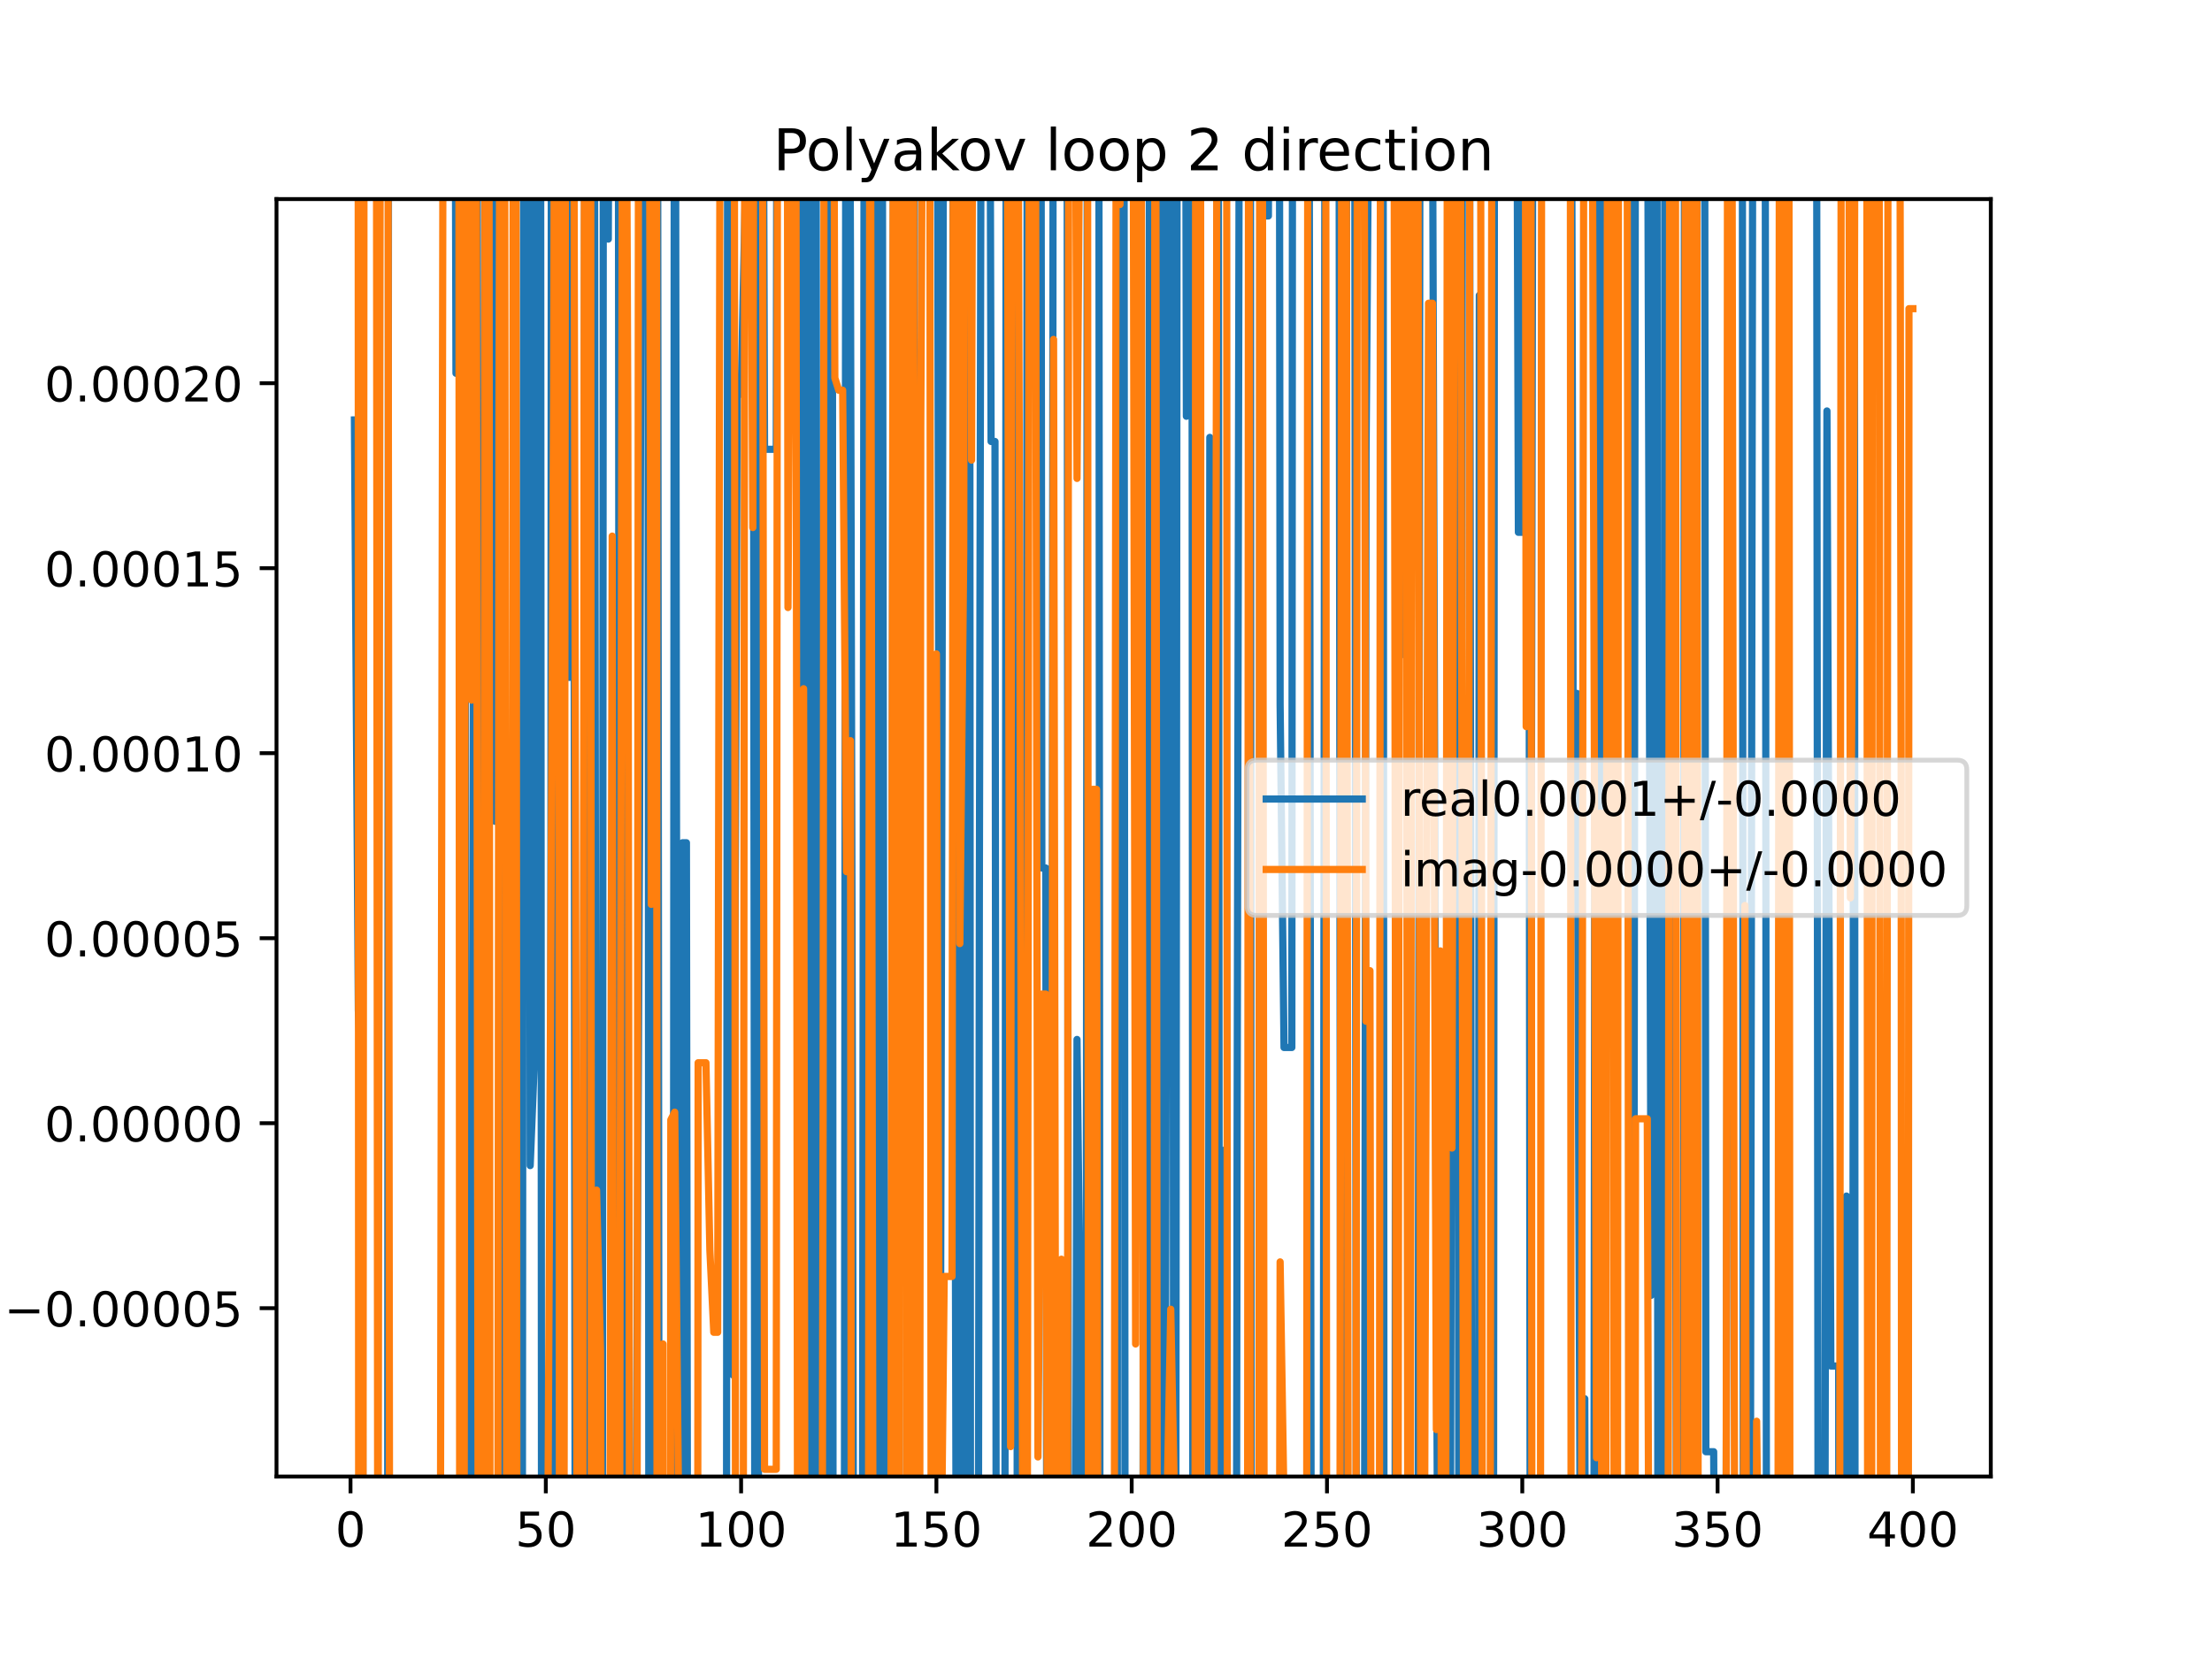 <?xml version="1.0" encoding="utf-8" standalone="no"?>
<!DOCTYPE svg PUBLIC "-//W3C//DTD SVG 1.1//EN"
  "http://www.w3.org/Graphics/SVG/1.1/DTD/svg11.dtd">
<!-- Created with matplotlib (https://matplotlib.org/) -->
<svg height="345.6pt" version="1.1" viewBox="0 0 460.8 345.6" width="460.8pt" xmlns="http://www.w3.org/2000/svg" xmlns:xlink="http://www.w3.org/1999/xlink">
 <defs>
  <style type="text/css">
*{stroke-linecap:butt;stroke-linejoin:round;}
  </style>
 </defs>
 <g id="figure_1">
  <g id="patch_1">
   <path d="M 0 345.6 
L 460.8 345.6 
L 460.8 0 
L 0 0 
z
" style="fill:#ffffff;"/>
  </g>
  <g id="axes_1">
   <g id="patch_2">
    <path d="M 57.6 307.584 
L 414.72 307.584 
L 414.72 41.472 
L 57.6 41.472 
z
" style="fill:#ffffff;"/>
   </g>
   <g id="matplotlib.axis_1">
    <g id="xtick_1">
     <g id="line2d_1">
      <defs>
       <path d="M 0 0 
L 0 3.5 
" id="mf46b06c505" style="stroke:#000000;stroke-width:0.8;"/>
      </defs>
      <g>
       <use style="stroke:#000000;stroke-width:0.8;" x="73.019" xlink:href="#mf46b06c505" y="307.584"/>
      </g>
     </g>
     <g id="text_1">
      <!-- 0 -->
      <defs>
       <path d="M 31.781 66.406 
Q 24.172 66.406 20.328 58.906 
Q 16.5 51.422 16.5 36.375 
Q 16.5 21.391 20.328 13.891 
Q 24.172 6.391 31.781 6.391 
Q 39.453 6.391 43.281 13.891 
Q 47.125 21.391 47.125 36.375 
Q 47.125 51.422 43.281 58.906 
Q 39.453 66.406 31.781 66.406 
z
M 31.781 74.219 
Q 44.047 74.219 50.516 64.516 
Q 56.984 54.828 56.984 36.375 
Q 56.984 17.969 50.516 8.266 
Q 44.047 -1.422 31.781 -1.422 
Q 19.531 -1.422 13.062 8.266 
Q 6.594 17.969 6.594 36.375 
Q 6.594 54.828 13.062 64.516 
Q 19.531 74.219 31.781 74.219 
z
" id="DejaVuSans-48"/>
      </defs>
      <g transform="translate(69.838 322.182)scale(0.1 -0.1)">
       <use xlink:href="#DejaVuSans-48"/>
      </g>
     </g>
    </g>
    <g id="xtick_2">
     <g id="line2d_2">
      <g>
       <use style="stroke:#000000;stroke-width:0.8;" x="113.703" xlink:href="#mf46b06c505" y="307.584"/>
      </g>
     </g>
     <g id="text_2">
      <!-- 50 -->
      <defs>
       <path d="M 10.797 72.906 
L 49.516 72.906 
L 49.516 64.594 
L 19.828 64.594 
L 19.828 46.734 
Q 21.969 47.469 24.109 47.828 
Q 26.266 48.188 28.422 48.188 
Q 40.625 48.188 47.75 41.5 
Q 54.891 34.812 54.891 23.391 
Q 54.891 11.625 47.562 5.094 
Q 40.234 -1.422 26.906 -1.422 
Q 22.312 -1.422 17.547 -0.641 
Q 12.797 0.141 7.719 1.703 
L 7.719 11.625 
Q 12.109 9.234 16.797 8.062 
Q 21.484 6.891 26.703 6.891 
Q 35.156 6.891 40.078 11.328 
Q 45.016 15.766 45.016 23.391 
Q 45.016 31 40.078 35.438 
Q 35.156 39.891 26.703 39.891 
Q 22.75 39.891 18.812 39.016 
Q 14.891 38.141 10.797 36.281 
z
" id="DejaVuSans-53"/>
      </defs>
      <g transform="translate(107.34 322.182)scale(0.1 -0.1)">
       <use xlink:href="#DejaVuSans-53"/>
       <use x="63.623" xlink:href="#DejaVuSans-48"/>
      </g>
     </g>
    </g>
    <g id="xtick_3">
     <g id="line2d_3">
      <g>
       <use style="stroke:#000000;stroke-width:0.8;" x="154.386" xlink:href="#mf46b06c505" y="307.584"/>
      </g>
     </g>
     <g id="text_3">
      <!-- 100 -->
      <defs>
       <path d="M 12.406 8.297 
L 28.516 8.297 
L 28.516 63.922 
L 10.984 60.406 
L 10.984 69.391 
L 28.422 72.906 
L 38.281 72.906 
L 38.281 8.297 
L 54.391 8.297 
L 54.391 0 
L 12.406 0 
z
" id="DejaVuSans-49"/>
      </defs>
      <g transform="translate(144.842 322.182)scale(0.1 -0.1)">
       <use xlink:href="#DejaVuSans-49"/>
       <use x="63.623" xlink:href="#DejaVuSans-48"/>
       <use x="127.246" xlink:href="#DejaVuSans-48"/>
      </g>
     </g>
    </g>
    <g id="xtick_4">
     <g id="line2d_4">
      <g>
       <use style="stroke:#000000;stroke-width:0.8;" x="195.07" xlink:href="#mf46b06c505" y="307.584"/>
      </g>
     </g>
     <g id="text_4">
      <!-- 150 -->
      <g transform="translate(185.526 322.182)scale(0.1 -0.1)">
       <use xlink:href="#DejaVuSans-49"/>
       <use x="63.623" xlink:href="#DejaVuSans-53"/>
       <use x="127.246" xlink:href="#DejaVuSans-48"/>
      </g>
     </g>
    </g>
    <g id="xtick_5">
     <g id="line2d_5">
      <g>
       <use style="stroke:#000000;stroke-width:0.8;" x="235.753" xlink:href="#mf46b06c505" y="307.584"/>
      </g>
     </g>
     <g id="text_5">
      <!-- 200 -->
      <defs>
       <path d="M 19.188 8.297 
L 53.609 8.297 
L 53.609 0 
L 7.328 0 
L 7.328 8.297 
Q 12.938 14.109 22.625 23.891 
Q 32.328 33.688 34.812 36.531 
Q 39.547 41.844 41.422 45.531 
Q 43.312 49.219 43.312 52.781 
Q 43.312 58.594 39.234 62.25 
Q 35.156 65.922 28.609 65.922 
Q 23.969 65.922 18.812 64.312 
Q 13.672 62.703 7.812 59.422 
L 7.812 69.391 
Q 13.766 71.781 18.938 73 
Q 24.125 74.219 28.422 74.219 
Q 39.75 74.219 46.484 68.547 
Q 53.219 62.891 53.219 53.422 
Q 53.219 48.922 51.531 44.891 
Q 49.859 40.875 45.406 35.406 
Q 44.188 33.984 37.641 27.219 
Q 31.109 20.453 19.188 8.297 
z
" id="DejaVuSans-50"/>
      </defs>
      <g transform="translate(226.209 322.182)scale(0.1 -0.1)">
       <use xlink:href="#DejaVuSans-50"/>
       <use x="63.623" xlink:href="#DejaVuSans-48"/>
       <use x="127.246" xlink:href="#DejaVuSans-48"/>
      </g>
     </g>
    </g>
    <g id="xtick_6">
     <g id="line2d_6">
      <g>
       <use style="stroke:#000000;stroke-width:0.8;" x="276.437" xlink:href="#mf46b06c505" y="307.584"/>
      </g>
     </g>
     <g id="text_6">
      <!-- 250 -->
      <g transform="translate(266.893 322.182)scale(0.1 -0.1)">
       <use xlink:href="#DejaVuSans-50"/>
       <use x="63.623" xlink:href="#DejaVuSans-53"/>
       <use x="127.246" xlink:href="#DejaVuSans-48"/>
      </g>
     </g>
    </g>
    <g id="xtick_7">
     <g id="line2d_7">
      <g>
       <use style="stroke:#000000;stroke-width:0.8;" x="317.12" xlink:href="#mf46b06c505" y="307.584"/>
      </g>
     </g>
     <g id="text_7">
      <!-- 300 -->
      <defs>
       <path d="M 40.578 39.312 
Q 47.656 37.797 51.625 33 
Q 55.609 28.219 55.609 21.188 
Q 55.609 10.406 48.188 4.484 
Q 40.766 -1.422 27.094 -1.422 
Q 22.516 -1.422 17.656 -0.516 
Q 12.797 0.391 7.625 2.203 
L 7.625 11.719 
Q 11.719 9.328 16.594 8.109 
Q 21.484 6.891 26.812 6.891 
Q 36.078 6.891 40.938 10.547 
Q 45.797 14.203 45.797 21.188 
Q 45.797 27.641 41.281 31.266 
Q 36.766 34.906 28.719 34.906 
L 20.219 34.906 
L 20.219 43.016 
L 29.109 43.016 
Q 36.375 43.016 40.234 45.922 
Q 44.094 48.828 44.094 54.297 
Q 44.094 59.906 40.109 62.906 
Q 36.141 65.922 28.719 65.922 
Q 24.656 65.922 20.016 65.031 
Q 15.375 64.156 9.812 62.312 
L 9.812 71.094 
Q 15.438 72.656 20.344 73.438 
Q 25.25 74.219 29.594 74.219 
Q 40.828 74.219 47.359 69.109 
Q 53.906 64.016 53.906 55.328 
Q 53.906 49.266 50.438 45.094 
Q 46.969 40.922 40.578 39.312 
z
" id="DejaVuSans-51"/>
      </defs>
      <g transform="translate(307.576 322.182)scale(0.1 -0.1)">
       <use xlink:href="#DejaVuSans-51"/>
       <use x="63.623" xlink:href="#DejaVuSans-48"/>
       <use x="127.246" xlink:href="#DejaVuSans-48"/>
      </g>
     </g>
    </g>
    <g id="xtick_8">
     <g id="line2d_8">
      <g>
       <use style="stroke:#000000;stroke-width:0.8;" x="357.804" xlink:href="#mf46b06c505" y="307.584"/>
      </g>
     </g>
     <g id="text_8">
      <!-- 350 -->
      <g transform="translate(348.26 322.182)scale(0.1 -0.1)">
       <use xlink:href="#DejaVuSans-51"/>
       <use x="63.623" xlink:href="#DejaVuSans-53"/>
       <use x="127.246" xlink:href="#DejaVuSans-48"/>
      </g>
     </g>
    </g>
    <g id="xtick_9">
     <g id="line2d_9">
      <g>
       <use style="stroke:#000000;stroke-width:0.8;" x="398.487" xlink:href="#mf46b06c505" y="307.584"/>
      </g>
     </g>
     <g id="text_9">
      <!-- 400 -->
      <defs>
       <path d="M 37.797 64.312 
L 12.891 25.391 
L 37.797 25.391 
z
M 35.203 72.906 
L 47.609 72.906 
L 47.609 25.391 
L 58.016 25.391 
L 58.016 17.188 
L 47.609 17.188 
L 47.609 0 
L 37.797 0 
L 37.797 17.188 
L 4.891 17.188 
L 4.891 26.703 
z
" id="DejaVuSans-52"/>
      </defs>
      <g transform="translate(388.944 322.182)scale(0.1 -0.1)">
       <use xlink:href="#DejaVuSans-52"/>
       <use x="63.623" xlink:href="#DejaVuSans-48"/>
       <use x="127.246" xlink:href="#DejaVuSans-48"/>
      </g>
     </g>
    </g>
   </g>
   <g id="matplotlib.axis_2">
    <g id="ytick_1">
     <g id="line2d_10">
      <defs>
       <path d="M 0 0 
L -3.5 0 
" id="m00b868fc95" style="stroke:#000000;stroke-width:0.8;"/>
      </defs>
      <g>
       <use style="stroke:#000000;stroke-width:0.8;" x="57.6" xlink:href="#m00b868fc95" y="272.518"/>
      </g>
     </g>
     <g id="text_10">
      <!-- −0.00005 -->
      <defs>
       <path d="M 10.594 35.5 
L 73.188 35.5 
L 73.188 27.203 
L 10.594 27.203 
z
" id="DejaVuSans-8722"/>
       <path d="M 10.688 12.406 
L 21 12.406 
L 21 0 
L 10.688 0 
z
" id="DejaVuSans-46"/>
      </defs>
      <g transform="translate(0.867 276.317)scale(0.1 -0.1)">
       <use xlink:href="#DejaVuSans-8722"/>
       <use x="83.789" xlink:href="#DejaVuSans-48"/>
       <use x="147.412" xlink:href="#DejaVuSans-46"/>
       <use x="179.199" xlink:href="#DejaVuSans-48"/>
       <use x="242.822" xlink:href="#DejaVuSans-48"/>
       <use x="306.445" xlink:href="#DejaVuSans-48"/>
       <use x="370.068" xlink:href="#DejaVuSans-48"/>
       <use x="433.691" xlink:href="#DejaVuSans-53"/>
      </g>
     </g>
    </g>
    <g id="ytick_2">
     <g id="line2d_11">
      <g>
       <use style="stroke:#000000;stroke-width:0.8;" x="57.6" xlink:href="#m00b868fc95" y="233.98"/>
      </g>
     </g>
     <g id="text_11">
      <!-- 0.00000 -->
      <g transform="translate(9.247 237.779)scale(0.1 -0.1)">
       <use xlink:href="#DejaVuSans-48"/>
       <use x="63.623" xlink:href="#DejaVuSans-46"/>
       <use x="95.41" xlink:href="#DejaVuSans-48"/>
       <use x="159.033" xlink:href="#DejaVuSans-48"/>
       <use x="222.656" xlink:href="#DejaVuSans-48"/>
       <use x="286.279" xlink:href="#DejaVuSans-48"/>
       <use x="349.902" xlink:href="#DejaVuSans-48"/>
      </g>
     </g>
    </g>
    <g id="ytick_3">
     <g id="line2d_12">
      <g>
       <use style="stroke:#000000;stroke-width:0.8;" x="57.6" xlink:href="#m00b868fc95" y="195.442"/>
      </g>
     </g>
     <g id="text_12">
      <!-- 0.00005 -->
      <g transform="translate(9.247 199.241)scale(0.1 -0.1)">
       <use xlink:href="#DejaVuSans-48"/>
       <use x="63.623" xlink:href="#DejaVuSans-46"/>
       <use x="95.41" xlink:href="#DejaVuSans-48"/>
       <use x="159.033" xlink:href="#DejaVuSans-48"/>
       <use x="222.656" xlink:href="#DejaVuSans-48"/>
       <use x="286.279" xlink:href="#DejaVuSans-48"/>
       <use x="349.902" xlink:href="#DejaVuSans-53"/>
      </g>
     </g>
    </g>
    <g id="ytick_4">
     <g id="line2d_13">
      <g>
       <use style="stroke:#000000;stroke-width:0.8;" x="57.6" xlink:href="#m00b868fc95" y="156.904"/>
      </g>
     </g>
     <g id="text_13">
      <!-- 0.00010 -->
      <g transform="translate(9.247 160.704)scale(0.1 -0.1)">
       <use xlink:href="#DejaVuSans-48"/>
       <use x="63.623" xlink:href="#DejaVuSans-46"/>
       <use x="95.41" xlink:href="#DejaVuSans-48"/>
       <use x="159.033" xlink:href="#DejaVuSans-48"/>
       <use x="222.656" xlink:href="#DejaVuSans-48"/>
       <use x="286.279" xlink:href="#DejaVuSans-49"/>
       <use x="349.902" xlink:href="#DejaVuSans-48"/>
      </g>
     </g>
    </g>
    <g id="ytick_5">
     <g id="line2d_14">
      <g>
       <use style="stroke:#000000;stroke-width:0.8;" x="57.6" xlink:href="#m00b868fc95" y="118.367"/>
      </g>
     </g>
     <g id="text_14">
      <!-- 0.00015 -->
      <g transform="translate(9.247 122.166)scale(0.1 -0.1)">
       <use xlink:href="#DejaVuSans-48"/>
       <use x="63.623" xlink:href="#DejaVuSans-46"/>
       <use x="95.41" xlink:href="#DejaVuSans-48"/>
       <use x="159.033" xlink:href="#DejaVuSans-48"/>
       <use x="222.656" xlink:href="#DejaVuSans-48"/>
       <use x="286.279" xlink:href="#DejaVuSans-49"/>
       <use x="349.902" xlink:href="#DejaVuSans-53"/>
      </g>
     </g>
    </g>
    <g id="ytick_6">
     <g id="line2d_15">
      <g>
       <use style="stroke:#000000;stroke-width:0.8;" x="57.6" xlink:href="#m00b868fc95" y="79.829"/>
      </g>
     </g>
     <g id="text_15">
      <!-- 0.00020 -->
      <g transform="translate(9.247 83.628)scale(0.1 -0.1)">
       <use xlink:href="#DejaVuSans-48"/>
       <use x="63.623" xlink:href="#DejaVuSans-46"/>
       <use x="95.41" xlink:href="#DejaVuSans-48"/>
       <use x="159.033" xlink:href="#DejaVuSans-48"/>
       <use x="222.656" xlink:href="#DejaVuSans-48"/>
       <use x="286.279" xlink:href="#DejaVuSans-50"/>
       <use x="349.902" xlink:href="#DejaVuSans-48"/>
      </g>
     </g>
    </g>
   </g>
   <g id="line2d_16">
    <path clip-path="url(#p646ed8eba6)" d="M 73.833 87.482 
L 74.646 210.475 
L 75.46 228.802 
L 75.644 346.6 
M 80.741 346.6 
L 80.945 -1 
M 94.79 -1 
L 94.988 77.76 
L 95.197 -1 
M 96.834 -1 
L 97.166 346.6 
M 98.354 346.6 
L 98.816 -1 
M 99.367 -1 
L 99.87 291.945 
L 100.608 346.6 
M 100.699 346.6 
L 101.601 -1 
M 102.865 -1 
L 103.125 171.093 
L 103.535 -1 
M 104.011 -1 
L 104.16 346.6 
M 106.496 346.6 
L 107.193 100.056 
L 108.007 319.203 
L 108.821 319.203 
L 109.093 -1 
M 110.222 -1 
L 110.448 242.816 
L 111.262 222.402 
L 111.424 -1 
M 112.612 -1 
L 112.82 346.6 
M 114.675 346.6 
L 114.865 -1 
M 115.919 -1 
L 116.189 346.6 
M 117.367 346.6 
L 117.731 -1 
M 117.941 -1 
L 118.585 141.114 
L 119.125 -1 
M 119.473 -1 
L 119.834 346.6 
M 121.458 346.6 
L 121.834 -1 
M 121.852 -1 
L 122.653 311.631 
L 123.08 -1 
M 123.816 -1 
L 124.245 346.6 
M 125.477 346.6 
L 125.697 -1 
M 126.614 -1 
L 126.721 49.808 
L 126.897 -1 
M 128.806 -1 
L 129.11 346.6 
M 129.25 346.6 
L 129.76 -1 
M 130.176 -1 
L 130.65 346.6 
M 131.545 346.6 
L 131.603 338.598 
L 132.417 338.598 
L 133.231 172.886 
L 133.675 -1 
M 134.968 -1 
L 135.176 346.6 
M 136.066 346.6 
L 136.231 -1 
M 136.981 -1 
L 137.309 346.6 
M 138.846 346.6 
L 138.926 321.76 
L 138.951 346.6 
M 140.251 346.6 
L 140.477 -1 
M 140.707 -1 
L 141.159 346.6 
M 141.761 346.6 
L 142.181 175.56 
L 142.995 175.56 
L 143.243 346.6 
M 151.325 346.6 
L 151.597 -1 
M 152.439 -1 
L 152.759 286.479 
L 153.572 82.132 
L 154.386 82.132 
L 155.2 43.106 
L 155.423 -1 
M 156.875 -1 
L 157.264 346.6 
M 157.961 346.6 
L 158.292 -1 
M 158.977 -1 
L 159.268 93.595 
L 161.709 93.595 
L 161.856 -1 
M 164.632 -1 
L 164.964 46.626 
L 165.777 46.626 
L 165.854 -1 
M 166.936 -1 
L 167.198 346.6 
M 167.75 346.6 
L 168.185 -1 
M 168.236 -1 
L 168.462 346.6 
M 169.551 346.6 
L 169.756 -1 
M 169.996 -1 
L 170.342 346.6 
M 172.524 346.6 
L 172.728 -1 
M 173.388 -1 
L 173.546 346.6 
M 175.88 346.6 
L 176.205 -1 
M 176.963 -1 
L 177.169 53.283 
L 177.85 346.6 
M 179.643 346.6 
L 180.035 -1 
M 181.673 -1 
L 182.051 30.98 
L 182.735 346.6 
M 182.968 346.6 
L 183.571 -1 
M 183.774 -1 
L 184.312 346.6 
M 185.524 346.6 
L 186.119 29.357 
L 186.51 -1 
M 186.97 -1 
L 187.361 346.6 
M 190.33 346.6 
L 190.501 -1 
M 195.258 -1 
L 195.883 299.41 
L 196.594 -1 
M 198.425 -1 
L 199.138 307.837 
L 199.919 -1 
M 199.962 -1 
L 200.258 346.6 
M 201.053 346.6 
L 201.221 -1 
M 201.992 -1 
L 202.186 346.6 
M 203.795 346.6 
L 204.02 185.689 
L 204.413 -1 
M 206.203 -1 
L 206.461 91.967 
L 207.275 91.967 
L 207.539 346.6 
M 209.33 346.6 
L 209.612 -1 
M 211.761 -1 
L 211.914 346.6 
M 213.724 346.6 
L 213.99 -1 
M 216.858 -1 
L 217.039 180.817 
L 217.852 180.817 
L 218.081 346.6 
M 219.071 346.6 
L 219.403 -1 
M 222.276 -1 
L 222.581 346.6 
M 224.014 346.6 
L 224.362 216.535 
L 225.175 289.616 
L 225.3 346.6 
M 226.24 346.6 
L 226.515 -1 
M 228.906 -1 
L 229.155 346.6 
M 232.748 346.6 
L 232.878 -1 
M 234.147 -1 
L 234.376 346.6 
M 238.092 346.6 
L 238.194 227.456 
L 238.429 346.6 
M 239.214 346.6 
L 239.458 -1 
M 240.192 -1 
L 240.441 346.6 
M 240.83 346.6 
L 241.079 -1 
M 241.85 -1 
L 242.119 346.6 
M 242.662 346.6 
L 243.076 154.729 
L 243.271 -1 
M 244.255 -1 
L 244.512 346.6 
M 244.93 346.6 
L 245.234 -1 
M 246.971 -1 
L 247.145 86.714 
L 247.257 -1 
M 248.291 -1 
L 248.502 346.6 
M 249.505 346.6 
L 249.586 297.397 
L 249.703 346.6 
M 251.647 346.6 
L 252.027 91.117 
L 252.182 346.6 
M 253.39 346.6 
L 253.567 -1 
M 253.781 -1 
L 254.039 346.6 
M 255.154 346.6 
L 255.281 239.454 
L 255.442 346.6 
M 257.553 346.6 
L 257.722 232.402 
L 258.197 -1 
M 260.479 -1 
L 260.643 346.6 
M 262.265 346.6 
L 262.497 -1 
M 263.237 -1 
L 263.418 44.982 
L 264.232 44.982 
L 264.358 -1 
M 266.514 -1 
L 266.673 146.723 
L 267.486 218.209 
L 269.114 218.209 
L 269.264 -1 
M 272.705 -1 
L 273.167 346.6 
M 275.635 346.6 
L 276.027 -1 
M 278.931 -1 
L 279.32 346.6 
M 280.113 346.6 
L 280.505 37.613 
L 280.828 -1 
M 282.195 -1 
L 282.568 346.6 
M 284.234 346.6 
L 284.573 94.243 
L 285.294 -1 
M 288.127 -1 
L 288.32 346.6 
M 290.613 346.6 
L 290.818 -1 
M 291.705 -1 
L 291.896 136.438 
L 292.017 -1 
M 293.315 -1 
L 293.524 270.673 
L 293.748 346.6 
M 295.396 346.6 
L 295.823 -1 
M 297.489 -1 
L 297.592 15.821 
L 298.406 15.821 
L 299.219 271.336 
L 299.596 346.6 
M 302.109 346.6 
L 302.838 -1 
M 303.541 -1 
L 303.918 346.6 
M 304.287 346.6 
L 304.667 -1 
M 306.112 -1 
L 306.615 346.6 
M 307.981 346.6 
L 308.17 61.522 
L 308.433 346.6 
M 311.121 346.6 
L 311.33 -1 
M 315.958 -1 
L 316.307 110.892 
L 317.12 110.892 
L 317.278 -1 
M 318.418 -1 
L 318.748 315.166 
L 319.343 -1 
M 327.36 -1 
L 327.698 144.451 
L 328.512 144.451 
L 329.273 346.6 
M 329.488 346.6 
L 330.139 291.384 
L 330.304 346.6 
M 332.02 346.6 
L 332.426 -1 
M 332.691 -1 
L 332.984 346.6 
M 333.923 346.6 
L 334.268 -1 
M 335.726 -1 
L 335.835 166.439 
L 336.648 276.558 
L 336.902 -1 
M 339.36 -1 
L 339.643 346.6 
M 340.287 346.6 
L 340.707 -1 
M 343.182 -1 
L 343.971 269.843 
L 344.194 -1 
M 345.18 -1 
L 345.37 346.6 
M 346.635 346.6 
L 346.821 -1 
M 347.926 -1 
L 348.04 122.244 
L 348.853 122.244 
L 349.274 346.6 
M 350.646 346.6 
L 350.92 -1 
M 351.648 -1 
L 351.906 346.6 
M 352.995 346.6 
L 353.596 -1 
M 355.109 -1 
L 355.363 302.42 
L 356.99 302.42 
L 357.24 346.6 
M 359.514 346.6 
L 360.282 -1 
M 362.951 -1 
L 363.169 346.6 
M 364.593 346.6 
L 365.127 18.839 
L 365.325 -1 
M 367.716 -1 
L 367.996 346.6 
M 372.01 346.6 
L 372.426 -1 
M 378.422 -1 
L 378.757 346.6 
M 380.136 346.6 
L 380.587 85.609 
L 381.4 284.563 
L 383.028 284.563 
L 383.081 346.6 
M 384.574 346.6 
L 384.655 249.163 
L 384.785 346.6 
M 385.932 346.6 
L 386.247 -1 
M 386.299 -1 
L 386.445 346.6 
L 386.445 346.6 
" style="fill:none;stroke:#1f77b4;stroke-linecap:square;stroke-width:1.5;"/>
   </g>
   <g id="line2d_17">
    <path clip-path="url(#p646ed8eba6)" d="M 74.612 -1 
L 74.724 346.6 
M 75.608 346.6 
L 75.846 -1 
M 78.411 -1 
L 78.699 346.6 
M 78.741 346.6 
L 79.236 -1 
M 80.812 -1 
L 81.156 332.361 
L 91.733 332.361 
L 92.323 -1 
M 95.59 -1 
L 95.769 346.6 
M 96.673 346.6 
L 96.984 -1 
M 98.058 -1 
L 98.243 145.851 
L 98.723 -1 
M 99.188 -1 
L 99.635 346.6 
M 100.764 346.6 
L 101.05 -1 
M 101.859 -1 
L 102.089 346.6 
M 103.691 346.6 
L 103.939 90.515 
L 104.166 -1 
M 105.092 -1 
L 105.594 346.6 
M 106.693 346.6 
L 106.916 -1 
M 107.474 -1 
L 107.698 346.6 
M 113.989 346.6 
L 115.33 82.547 
L 115.541 -1 
M 116.313 -1 
L 116.561 346.6 
M 117.476 346.6 
L 117.812 -1 
M 119.508 -1 
L 120.277 346.6 
M 121.401 346.6 
L 121.767 -1 
M 123.043 -1 
L 123.208 346.6 
M 124.155 346.6 
L 124.28 247.926 
L 125.094 281.283 
L 125.297 346.6 
M 127.011 346.6 
L 127.535 111.683 
L 127.79 346.6 
M 129.058 346.6 
L 129.162 270.758 
L 129.709 -1 
M 130.462 -1 
L 130.79 88.344 
L 131.171 346.6 
M 132.698 346.6 
L 133.03 -1 
M 135.267 -1 
L 135.672 188.394 
L 135.809 -1 
M 136.774 -1 
L 136.881 346.6 
M 138.074 346.6 
L 138.113 279.967 
L 138.162 346.6 
M 139.66 346.6 
L 139.74 233.288 
L 140.554 231.69 
L 141.367 314.504 
L 141.42 346.6 
M 145.333 346.6 
L 145.436 221.389 
L 147.063 221.389 
L 147.877 260.418 
L 148.69 277.541 
L 149.504 277.541 
L 150.033 -1 
M 152.971 -1 
L 153.236 346.6 
M 154.822 346.6 
L 155.166 -1 
M 156.254 -1 
L 156.827 109.897 
L 157.033 -1 
M 158.822 -1 
L 159.268 306.079 
L 161.709 306.079 
L 161.977 -1 
M 164.013 -1 
L 164.15 126.559 
L 164.955 -1 
M 165.779 -1 
L 166.164 346.6 
M 167.124 346.6 
L 167.405 143.478 
L 167.709 346.6 
M 171.251 346.6 
L 171.473 231.613 
L 171.681 -1 
M 173.662 -1 
L 173.914 78.73 
L 174.728 81.291 
L 175.542 81.291 
L 176.355 181.589 
L 177.169 154.298 
L 177.352 346.6 
M 180.915 346.6 
L 181.192 -1 
M 181.328 -1 
L 181.888 346.6 
M 185.547 346.6 
L 186.119 -1 
M 186.119 -1 
L 186.437 346.6 
M 187.34 346.6 
L 187.6 -1 
M 188.703 -1 
L 188.958 346.6 
M 189.804 346.6 
L 190.068 -1 
M 190.298 -1 
L 190.542 346.6 
M 191.585 346.6 
L 191.815 88.77 
L 192.246 -1 
M 193.69 -1 
L 193.991 346.6 
M 194.738 346.6 
L 195.07 136.222 
L 195.883 345.23 
L 196.697 265.906 
L 198.324 265.906 
L 198.613 -1 
M 199.716 -1 
L 199.952 196.564 
L 200.765 114.818 
L 200.94 -1 
M 202.241 -1 
L 202.393 95.85 
L 202.683 -1 
M 209.808 -1 
L 210.529 301.355 
L 210.795 -1 
M 212.11 -1 
L 212.157 36.63 
L 213.14 346.6 
M 213.986 346.6 
L 214.42 -1 
M 215.67 -1 
L 216.225 303.509 
L 217.039 207.082 
L 217.852 207.082 
L 218.249 346.6 
M 218.949 346.6 
L 219.48 70.706 
L 219.988 346.6 
M 220.833 346.6 
L 221.107 262.314 
L 221.227 346.6 
M 222.338 346.6 
L 222.636 -1 
M 223.981 -1 
L 224.362 99.665 
L 225.098 -1 
M 226.549 -1 
L 226.758 346.6 
M 227.039 346.6 
L 227.616 164.44 
L 228.43 164.44 
L 228.718 346.6 
M 232.105 346.6 
L 232.498 34.176 
L 233.312 42.598 
L 233.382 -1 
M 236.028 -1 
L 236.567 279.972 
L 237.011 -1 
M 237.717 -1 
L 238.235 346.6 
M 240.444 346.6 
L 240.583 -1 
M 240.761 -1 
L 241.097 346.6 
M 243.027 346.6 
L 243.076 315.877 
L 243.89 272.74 
L 244.704 314.909 
L 244.811 346.6 
M 248.944 346.6 
L 249.081 -1 
M 250.098 -1 
L 250.237 346.6 
M 252.851 346.6 
L 253.559 -1 
M 255.531 -1 
L 255.686 346.6 
M 259.882 346.6 
L 260.102 -1 
M 260.228 -1 
L 260.458 346.6 
M 262.239 346.6 
L 262.438 -1 
M 262.952 -1 
L 263.368 346.6 
M 266.506 346.6 
L 266.673 262.877 
L 267.486 313.307 
L 269.114 313.307 
L 269.145 346.6 
M 272.19 346.6 
L 272.448 -1 
M 276.177 -1 
L 276.366 346.6 
M 279.109 346.6 
L 279.529 -1 
M 280.282 -1 
L 280.505 49.887 
L 280.873 346.6 
M 282.458 346.6 
L 282.773 -1 
M 284.144 -1 
L 284.573 212.742 
L 285.387 202.21 
L 285.631 346.6 
M 287.354 346.6 
L 287.584 -1 
M 290.381 -1 
L 290.912 346.6 
M 291.22 346.6 
L 291.648 -1 
M 292.847 -1 
L 293.292 346.6 
M 293.764 346.6 
L 294.224 -1 
M 295.325 -1 
L 295.965 315.453 
L 296.778 315.453 
L 297.592 63.17 
L 298.406 63.17 
L 299.219 297.794 
L 300.033 198.086 
L 300.311 346.6 
M 301.152 346.6 
L 301.524 -1 
M 301.943 -1 
L 302.474 239.155 
L 303.031 -1 
M 304.196 -1 
L 304.915 331.86 
L 305.729 331.86 
L 306.234 -1 
M 308.423 -1 
L 308.814 346.6 
M 310.416 346.6 
L 310.792 -1 
M 317.742 -1 
L 317.934 151.363 
L 318.243 -1 
M 318.908 -1 
L 319.133 346.6 
M 320.893 346.6 
L 321.164 -1 
M 327.124 -1 
L 327.296 346.6 
M 329.431 346.6 
L 329.959 -1 
M 330.757 -1 
L 330.953 36.431 
L 331.766 36.431 
L 332.58 303.669 
L 333.394 169.365 
L 333.73 346.6 
M 334.494 346.6 
L 334.892 -1 
M 335.938 -1 
L 336.262 346.6 
M 336.932 346.6 
L 337.17 -1 
M 338.93 -1 
L 339.089 103.025 
L 339.303 346.6 
M 340.601 346.6 
L 340.717 233.065 
L 343.158 233.065 
L 343.525 346.6 
M 347.481 346.6 
L 347.851 -1 
M 349.005 -1 
L 349.304 346.6 
M 350.815 346.6 
L 351.089 -1 
M 351.472 -1 
L 351.709 346.6 
M 352.426 346.6 
L 352.614 -1 
M 353.454 -1 
L 353.783 346.6 
M 355.346 346.6 
L 355.363 329.582 
L 356.99 329.582 
L 357.02 346.6 
M 359.566 346.6 
L 359.901 -1 
M 360.77 -1 
L 361.386 346.6 
M 363.162 346.6 
L 363.499 188.627 
L 363.849 346.6 
M 365.789 346.6 
L 365.94 296.069 
L 366.527 346.6 
M 370.373 346.6 
L 370.695 -1 
M 370.935 -1 
L 371.217 346.6 
M 371.989 346.6 
L 372.227 -1 
M 372.658 -1 
L 372.879 346.6 
M 383.219 346.6 
L 383.573 -1 
M 385.128 -1 
L 385.469 187.046 
L 386.282 78.293 
L 386.459 -1 
M 388.882 -1 
L 389.074 346.6 
M 389.899 346.6 
L 390.049 -1 
M 391.439 -1 
L 391.764 346.6 
M 393.004 346.6 
L 393.328 -1 
M 395.759 -1 
L 396.046 161.73 
L 396.143 346.6 
M 397.534 346.6 
L 397.674 64.3 
L 398.487 64.3 
L 398.487 64.3 
" style="fill:none;stroke:#ff7f0e;stroke-linecap:square;stroke-width:1.5;"/>
   </g>
   <g id="patch_3">
    <path d="M 57.6 307.584 
L 57.6 41.472 
" style="fill:none;stroke:#000000;stroke-linecap:square;stroke-linejoin:miter;stroke-width:0.8;"/>
   </g>
   <g id="patch_4">
    <path d="M 414.72 307.584 
L 414.72 41.472 
" style="fill:none;stroke:#000000;stroke-linecap:square;stroke-linejoin:miter;stroke-width:0.8;"/>
   </g>
   <g id="patch_5">
    <path d="M 57.6 307.584 
L 414.72 307.584 
" style="fill:none;stroke:#000000;stroke-linecap:square;stroke-linejoin:miter;stroke-width:0.8;"/>
   </g>
   <g id="patch_6">
    <path d="M 57.6 41.472 
L 414.72 41.472 
" style="fill:none;stroke:#000000;stroke-linecap:square;stroke-linejoin:miter;stroke-width:0.8;"/>
   </g>
   <g id="text_16">
    <!-- Polyakov loop 2 direction -->
    <defs>
     <path d="M 19.672 64.797 
L 19.672 37.406 
L 32.078 37.406 
Q 38.969 37.406 42.719 40.969 
Q 46.484 44.531 46.484 51.125 
Q 46.484 57.672 42.719 61.234 
Q 38.969 64.797 32.078 64.797 
z
M 9.812 72.906 
L 32.078 72.906 
Q 44.344 72.906 50.609 67.359 
Q 56.891 61.812 56.891 51.125 
Q 56.891 40.328 50.609 34.812 
Q 44.344 29.297 32.078 29.297 
L 19.672 29.297 
L 19.672 0 
L 9.812 0 
z
" id="DejaVuSans-80"/>
     <path d="M 30.609 48.391 
Q 23.391 48.391 19.188 42.75 
Q 14.984 37.109 14.984 27.297 
Q 14.984 17.484 19.156 11.844 
Q 23.344 6.203 30.609 6.203 
Q 37.797 6.203 41.984 11.859 
Q 46.188 17.531 46.188 27.297 
Q 46.188 37.016 41.984 42.703 
Q 37.797 48.391 30.609 48.391 
z
M 30.609 56 
Q 42.328 56 49.016 48.375 
Q 55.719 40.766 55.719 27.297 
Q 55.719 13.875 49.016 6.219 
Q 42.328 -1.422 30.609 -1.422 
Q 18.844 -1.422 12.172 6.219 
Q 5.516 13.875 5.516 27.297 
Q 5.516 40.766 12.172 48.375 
Q 18.844 56 30.609 56 
z
" id="DejaVuSans-111"/>
     <path d="M 9.422 75.984 
L 18.406 75.984 
L 18.406 0 
L 9.422 0 
z
" id="DejaVuSans-108"/>
     <path d="M 32.172 -5.078 
Q 28.375 -14.844 24.75 -17.812 
Q 21.141 -20.797 15.094 -20.797 
L 7.906 -20.797 
L 7.906 -13.281 
L 13.188 -13.281 
Q 16.891 -13.281 18.938 -11.516 
Q 21 -9.766 23.484 -3.219 
L 25.094 0.875 
L 2.984 54.688 
L 12.5 54.688 
L 29.594 11.922 
L 46.688 54.688 
L 56.203 54.688 
z
" id="DejaVuSans-121"/>
     <path d="M 34.281 27.484 
Q 23.391 27.484 19.188 25 
Q 14.984 22.516 14.984 16.5 
Q 14.984 11.719 18.141 8.906 
Q 21.297 6.109 26.703 6.109 
Q 34.188 6.109 38.703 11.406 
Q 43.219 16.703 43.219 25.484 
L 43.219 27.484 
z
M 52.203 31.203 
L 52.203 0 
L 43.219 0 
L 43.219 8.297 
Q 40.141 3.328 35.547 0.953 
Q 30.953 -1.422 24.312 -1.422 
Q 15.922 -1.422 10.953 3.297 
Q 6 8.016 6 15.922 
Q 6 25.141 12.172 29.828 
Q 18.359 34.516 30.609 34.516 
L 43.219 34.516 
L 43.219 35.406 
Q 43.219 41.609 39.141 45 
Q 35.062 48.391 27.688 48.391 
Q 23 48.391 18.547 47.266 
Q 14.109 46.141 10.016 43.891 
L 10.016 52.203 
Q 14.938 54.109 19.578 55.047 
Q 24.219 56 28.609 56 
Q 40.484 56 46.344 49.844 
Q 52.203 43.703 52.203 31.203 
z
" id="DejaVuSans-97"/>
     <path d="M 9.078 75.984 
L 18.109 75.984 
L 18.109 31.109 
L 44.922 54.688 
L 56.391 54.688 
L 27.391 29.109 
L 57.625 0 
L 45.906 0 
L 18.109 26.703 
L 18.109 0 
L 9.078 0 
z
" id="DejaVuSans-107"/>
     <path d="M 2.984 54.688 
L 12.5 54.688 
L 29.594 8.797 
L 46.688 54.688 
L 56.203 54.688 
L 35.688 0 
L 23.484 0 
z
" id="DejaVuSans-118"/>
     <path id="DejaVuSans-32"/>
     <path d="M 18.109 8.203 
L 18.109 -20.797 
L 9.078 -20.797 
L 9.078 54.688 
L 18.109 54.688 
L 18.109 46.391 
Q 20.953 51.266 25.266 53.625 
Q 29.594 56 35.594 56 
Q 45.562 56 51.781 48.094 
Q 58.016 40.188 58.016 27.297 
Q 58.016 14.406 51.781 6.484 
Q 45.562 -1.422 35.594 -1.422 
Q 29.594 -1.422 25.266 0.953 
Q 20.953 3.328 18.109 8.203 
z
M 48.688 27.297 
Q 48.688 37.203 44.609 42.844 
Q 40.531 48.484 33.406 48.484 
Q 26.266 48.484 22.188 42.844 
Q 18.109 37.203 18.109 27.297 
Q 18.109 17.391 22.188 11.75 
Q 26.266 6.109 33.406 6.109 
Q 40.531 6.109 44.609 11.75 
Q 48.688 17.391 48.688 27.297 
z
" id="DejaVuSans-112"/>
     <path d="M 45.406 46.391 
L 45.406 75.984 
L 54.391 75.984 
L 54.391 0 
L 45.406 0 
L 45.406 8.203 
Q 42.578 3.328 38.25 0.953 
Q 33.938 -1.422 27.875 -1.422 
Q 17.969 -1.422 11.734 6.484 
Q 5.516 14.406 5.516 27.297 
Q 5.516 40.188 11.734 48.094 
Q 17.969 56 27.875 56 
Q 33.938 56 38.25 53.625 
Q 42.578 51.266 45.406 46.391 
z
M 14.797 27.297 
Q 14.797 17.391 18.875 11.75 
Q 22.953 6.109 30.078 6.109 
Q 37.203 6.109 41.297 11.75 
Q 45.406 17.391 45.406 27.297 
Q 45.406 37.203 41.297 42.844 
Q 37.203 48.484 30.078 48.484 
Q 22.953 48.484 18.875 42.844 
Q 14.797 37.203 14.797 27.297 
z
" id="DejaVuSans-100"/>
     <path d="M 9.422 54.688 
L 18.406 54.688 
L 18.406 0 
L 9.422 0 
z
M 9.422 75.984 
L 18.406 75.984 
L 18.406 64.594 
L 9.422 64.594 
z
" id="DejaVuSans-105"/>
     <path d="M 41.109 46.297 
Q 39.594 47.172 37.812 47.578 
Q 36.031 48 33.891 48 
Q 26.266 48 22.188 43.047 
Q 18.109 38.094 18.109 28.812 
L 18.109 0 
L 9.078 0 
L 9.078 54.688 
L 18.109 54.688 
L 18.109 46.188 
Q 20.953 51.172 25.484 53.578 
Q 30.031 56 36.531 56 
Q 37.453 56 38.578 55.875 
Q 39.703 55.766 41.062 55.516 
z
" id="DejaVuSans-114"/>
     <path d="M 56.203 29.594 
L 56.203 25.203 
L 14.891 25.203 
Q 15.484 15.922 20.484 11.062 
Q 25.484 6.203 34.422 6.203 
Q 39.594 6.203 44.453 7.469 
Q 49.312 8.734 54.109 11.281 
L 54.109 2.781 
Q 49.266 0.734 44.188 -0.344 
Q 39.109 -1.422 33.891 -1.422 
Q 20.797 -1.422 13.156 6.188 
Q 5.516 13.812 5.516 26.812 
Q 5.516 40.234 12.766 48.109 
Q 20.016 56 32.328 56 
Q 43.359 56 49.781 48.891 
Q 56.203 41.797 56.203 29.594 
z
M 47.219 32.234 
Q 47.125 39.594 43.094 43.984 
Q 39.062 48.391 32.422 48.391 
Q 24.906 48.391 20.391 44.141 
Q 15.875 39.891 15.188 32.172 
z
" id="DejaVuSans-101"/>
     <path d="M 48.781 52.594 
L 48.781 44.188 
Q 44.969 46.297 41.141 47.344 
Q 37.312 48.391 33.406 48.391 
Q 24.656 48.391 19.812 42.844 
Q 14.984 37.312 14.984 27.297 
Q 14.984 17.281 19.812 11.734 
Q 24.656 6.203 33.406 6.203 
Q 37.312 6.203 41.141 7.25 
Q 44.969 8.297 48.781 10.406 
L 48.781 2.094 
Q 45.016 0.344 40.984 -0.531 
Q 36.969 -1.422 32.422 -1.422 
Q 20.062 -1.422 12.781 6.344 
Q 5.516 14.109 5.516 27.297 
Q 5.516 40.672 12.859 48.328 
Q 20.219 56 33.016 56 
Q 37.156 56 41.109 55.141 
Q 45.062 54.297 48.781 52.594 
z
" id="DejaVuSans-99"/>
     <path d="M 18.312 70.219 
L 18.312 54.688 
L 36.812 54.688 
L 36.812 47.703 
L 18.312 47.703 
L 18.312 18.016 
Q 18.312 11.328 20.141 9.422 
Q 21.969 7.516 27.594 7.516 
L 36.812 7.516 
L 36.812 0 
L 27.594 0 
Q 17.188 0 13.234 3.875 
Q 9.281 7.766 9.281 18.016 
L 9.281 47.703 
L 2.688 47.703 
L 2.688 54.688 
L 9.281 54.688 
L 9.281 70.219 
z
" id="DejaVuSans-116"/>
     <path d="M 54.891 33.016 
L 54.891 0 
L 45.906 0 
L 45.906 32.719 
Q 45.906 40.484 42.875 44.328 
Q 39.844 48.188 33.797 48.188 
Q 26.516 48.188 22.312 43.547 
Q 18.109 38.922 18.109 30.906 
L 18.109 0 
L 9.078 0 
L 9.078 54.688 
L 18.109 54.688 
L 18.109 46.188 
Q 21.344 51.125 25.703 53.562 
Q 30.078 56 35.797 56 
Q 45.219 56 50.047 50.172 
Q 54.891 44.344 54.891 33.016 
z
" id="DejaVuSans-110"/>
    </defs>
    <g transform="translate(161.066 35.472)scale(0.12 -0.12)">
     <use xlink:href="#DejaVuSans-80"/>
     <use x="56.678" xlink:href="#DejaVuSans-111"/>
     <use x="117.859" xlink:href="#DejaVuSans-108"/>
     <use x="145.643" xlink:href="#DejaVuSans-121"/>
     <use x="204.822" xlink:href="#DejaVuSans-97"/>
     <use x="266.102" xlink:href="#DejaVuSans-107"/>
     <use x="320.387" xlink:href="#DejaVuSans-111"/>
     <use x="381.568" xlink:href="#DejaVuSans-118"/>
     <use x="440.748" xlink:href="#DejaVuSans-32"/>
     <use x="472.535" xlink:href="#DejaVuSans-108"/>
     <use x="500.318" xlink:href="#DejaVuSans-111"/>
     <use x="561.5" xlink:href="#DejaVuSans-111"/>
     <use x="622.682" xlink:href="#DejaVuSans-112"/>
     <use x="686.158" xlink:href="#DejaVuSans-32"/>
     <use x="717.945" xlink:href="#DejaVuSans-50"/>
     <use x="781.568" xlink:href="#DejaVuSans-32"/>
     <use x="813.355" xlink:href="#DejaVuSans-100"/>
     <use x="876.832" xlink:href="#DejaVuSans-105"/>
     <use x="904.615" xlink:href="#DejaVuSans-114"/>
     <use x="943.479" xlink:href="#DejaVuSans-101"/>
     <use x="1005.002" xlink:href="#DejaVuSans-99"/>
     <use x="1059.982" xlink:href="#DejaVuSans-116"/>
     <use x="1099.191" xlink:href="#DejaVuSans-105"/>
     <use x="1126.975" xlink:href="#DejaVuSans-111"/>
     <use x="1188.156" xlink:href="#DejaVuSans-110"/>
    </g>
   </g>
   <g id="legend_1">
    <g id="patch_7">
     <path d="M 261.779 190.706 
L 407.72 190.706 
Q 409.72 190.706 409.72 188.706 
L 409.72 160.35 
Q 409.72 158.35 407.72 158.35 
L 261.779 158.35 
Q 259.779 158.35 259.779 160.35 
L 259.779 188.706 
Q 259.779 190.706 261.779 190.706 
z
" style="fill:#ffffff;opacity:0.8;stroke:#cccccc;stroke-linejoin:miter;"/>
    </g>
    <g id="line2d_18">
     <path d="M 263.779 166.448 
L 283.779 166.448 
" style="fill:none;stroke:#1f77b4;stroke-linecap:square;stroke-width:1.5;"/>
    </g>
    <g id="line2d_19"/>
    <g id="text_17">
     <!-- real0.0001+/-0.0000 -->
     <defs>
      <path d="M 46 62.703 
L 46 35.5 
L 73.188 35.5 
L 73.188 27.203 
L 46 27.203 
L 46 0 
L 37.797 0 
L 37.797 27.203 
L 10.594 27.203 
L 10.594 35.5 
L 37.797 35.5 
L 37.797 62.703 
z
" id="DejaVuSans-43"/>
      <path d="M 25.391 72.906 
L 33.688 72.906 
L 8.297 -9.281 
L 0 -9.281 
z
" id="DejaVuSans-47"/>
      <path d="M 4.891 31.391 
L 31.203 31.391 
L 31.203 23.391 
L 4.891 23.391 
z
" id="DejaVuSans-45"/>
     </defs>
     <g transform="translate(291.779 169.948)scale(0.1 -0.1)">
      <use xlink:href="#DejaVuSans-114"/>
      <use x="38.863" xlink:href="#DejaVuSans-101"/>
      <use x="100.387" xlink:href="#DejaVuSans-97"/>
      <use x="161.666" xlink:href="#DejaVuSans-108"/>
      <use x="189.449" xlink:href="#DejaVuSans-48"/>
      <use x="253.072" xlink:href="#DejaVuSans-46"/>
      <use x="284.859" xlink:href="#DejaVuSans-48"/>
      <use x="348.482" xlink:href="#DejaVuSans-48"/>
      <use x="412.105" xlink:href="#DejaVuSans-48"/>
      <use x="475.729" xlink:href="#DejaVuSans-49"/>
      <use x="539.352" xlink:href="#DejaVuSans-43"/>
      <use x="623.141" xlink:href="#DejaVuSans-47"/>
      <use x="656.832" xlink:href="#DejaVuSans-45"/>
      <use x="692.916" xlink:href="#DejaVuSans-48"/>
      <use x="756.539" xlink:href="#DejaVuSans-46"/>
      <use x="788.326" xlink:href="#DejaVuSans-48"/>
      <use x="851.949" xlink:href="#DejaVuSans-48"/>
      <use x="915.572" xlink:href="#DejaVuSans-48"/>
      <use x="979.195" xlink:href="#DejaVuSans-48"/>
     </g>
    </g>
    <g id="line2d_20">
     <path d="M 263.779 181.126 
L 283.779 181.126 
" style="fill:none;stroke:#ff7f0e;stroke-linecap:square;stroke-width:1.5;"/>
    </g>
    <g id="line2d_21"/>
    <g id="text_18">
     <!-- imag-0.0000+/-0.0000 -->
     <defs>
      <path d="M 52 44.188 
Q 55.375 50.25 60.062 53.125 
Q 64.75 56 71.094 56 
Q 79.641 56 84.281 50.016 
Q 88.922 44.047 88.922 33.016 
L 88.922 0 
L 79.891 0 
L 79.891 32.719 
Q 79.891 40.578 77.094 44.375 
Q 74.312 48.188 68.609 48.188 
Q 61.625 48.188 57.562 43.547 
Q 53.516 38.922 53.516 30.906 
L 53.516 0 
L 44.484 0 
L 44.484 32.719 
Q 44.484 40.625 41.703 44.406 
Q 38.922 48.188 33.109 48.188 
Q 26.219 48.188 22.156 43.531 
Q 18.109 38.875 18.109 30.906 
L 18.109 0 
L 9.078 0 
L 9.078 54.688 
L 18.109 54.688 
L 18.109 46.188 
Q 21.188 51.219 25.484 53.609 
Q 29.781 56 35.688 56 
Q 41.656 56 45.828 52.969 
Q 50 49.953 52 44.188 
z
" id="DejaVuSans-109"/>
      <path d="M 45.406 27.984 
Q 45.406 37.75 41.375 43.109 
Q 37.359 48.484 30.078 48.484 
Q 22.859 48.484 18.828 43.109 
Q 14.797 37.75 14.797 27.984 
Q 14.797 18.266 18.828 12.891 
Q 22.859 7.516 30.078 7.516 
Q 37.359 7.516 41.375 12.891 
Q 45.406 18.266 45.406 27.984 
z
M 54.391 6.781 
Q 54.391 -7.172 48.188 -13.984 
Q 42 -20.797 29.203 -20.797 
Q 24.469 -20.797 20.266 -20.094 
Q 16.062 -19.391 12.109 -17.922 
L 12.109 -9.188 
Q 16.062 -11.328 19.922 -12.344 
Q 23.781 -13.375 27.781 -13.375 
Q 36.625 -13.375 41.016 -8.766 
Q 45.406 -4.156 45.406 5.172 
L 45.406 9.625 
Q 42.625 4.781 38.281 2.391 
Q 33.938 0 27.875 0 
Q 17.828 0 11.672 7.656 
Q 5.516 15.328 5.516 27.984 
Q 5.516 40.672 11.672 48.328 
Q 17.828 56 27.875 56 
Q 33.938 56 38.281 53.609 
Q 42.625 51.219 45.406 46.391 
L 45.406 54.688 
L 54.391 54.688 
z
" id="DejaVuSans-103"/>
     </defs>
     <g transform="translate(291.779 184.626)scale(0.1 -0.1)">
      <use xlink:href="#DejaVuSans-105"/>
      <use x="27.783" xlink:href="#DejaVuSans-109"/>
      <use x="125.195" xlink:href="#DejaVuSans-97"/>
      <use x="186.475" xlink:href="#DejaVuSans-103"/>
      <use x="249.951" xlink:href="#DejaVuSans-45"/>
      <use x="286.035" xlink:href="#DejaVuSans-48"/>
      <use x="349.658" xlink:href="#DejaVuSans-46"/>
      <use x="381.445" xlink:href="#DejaVuSans-48"/>
      <use x="445.068" xlink:href="#DejaVuSans-48"/>
      <use x="508.691" xlink:href="#DejaVuSans-48"/>
      <use x="572.314" xlink:href="#DejaVuSans-48"/>
      <use x="635.938" xlink:href="#DejaVuSans-43"/>
      <use x="719.727" xlink:href="#DejaVuSans-47"/>
      <use x="753.418" xlink:href="#DejaVuSans-45"/>
      <use x="789.502" xlink:href="#DejaVuSans-48"/>
      <use x="853.125" xlink:href="#DejaVuSans-46"/>
      <use x="884.912" xlink:href="#DejaVuSans-48"/>
      <use x="948.535" xlink:href="#DejaVuSans-48"/>
      <use x="1012.158" xlink:href="#DejaVuSans-48"/>
      <use x="1075.781" xlink:href="#DejaVuSans-48"/>
     </g>
    </g>
   </g>
  </g>
 </g>
 <defs>
  <clipPath id="p646ed8eba6">
   <rect height="266.112" width="357.12" x="57.6" y="41.472"/>
  </clipPath>
 </defs>
</svg>
